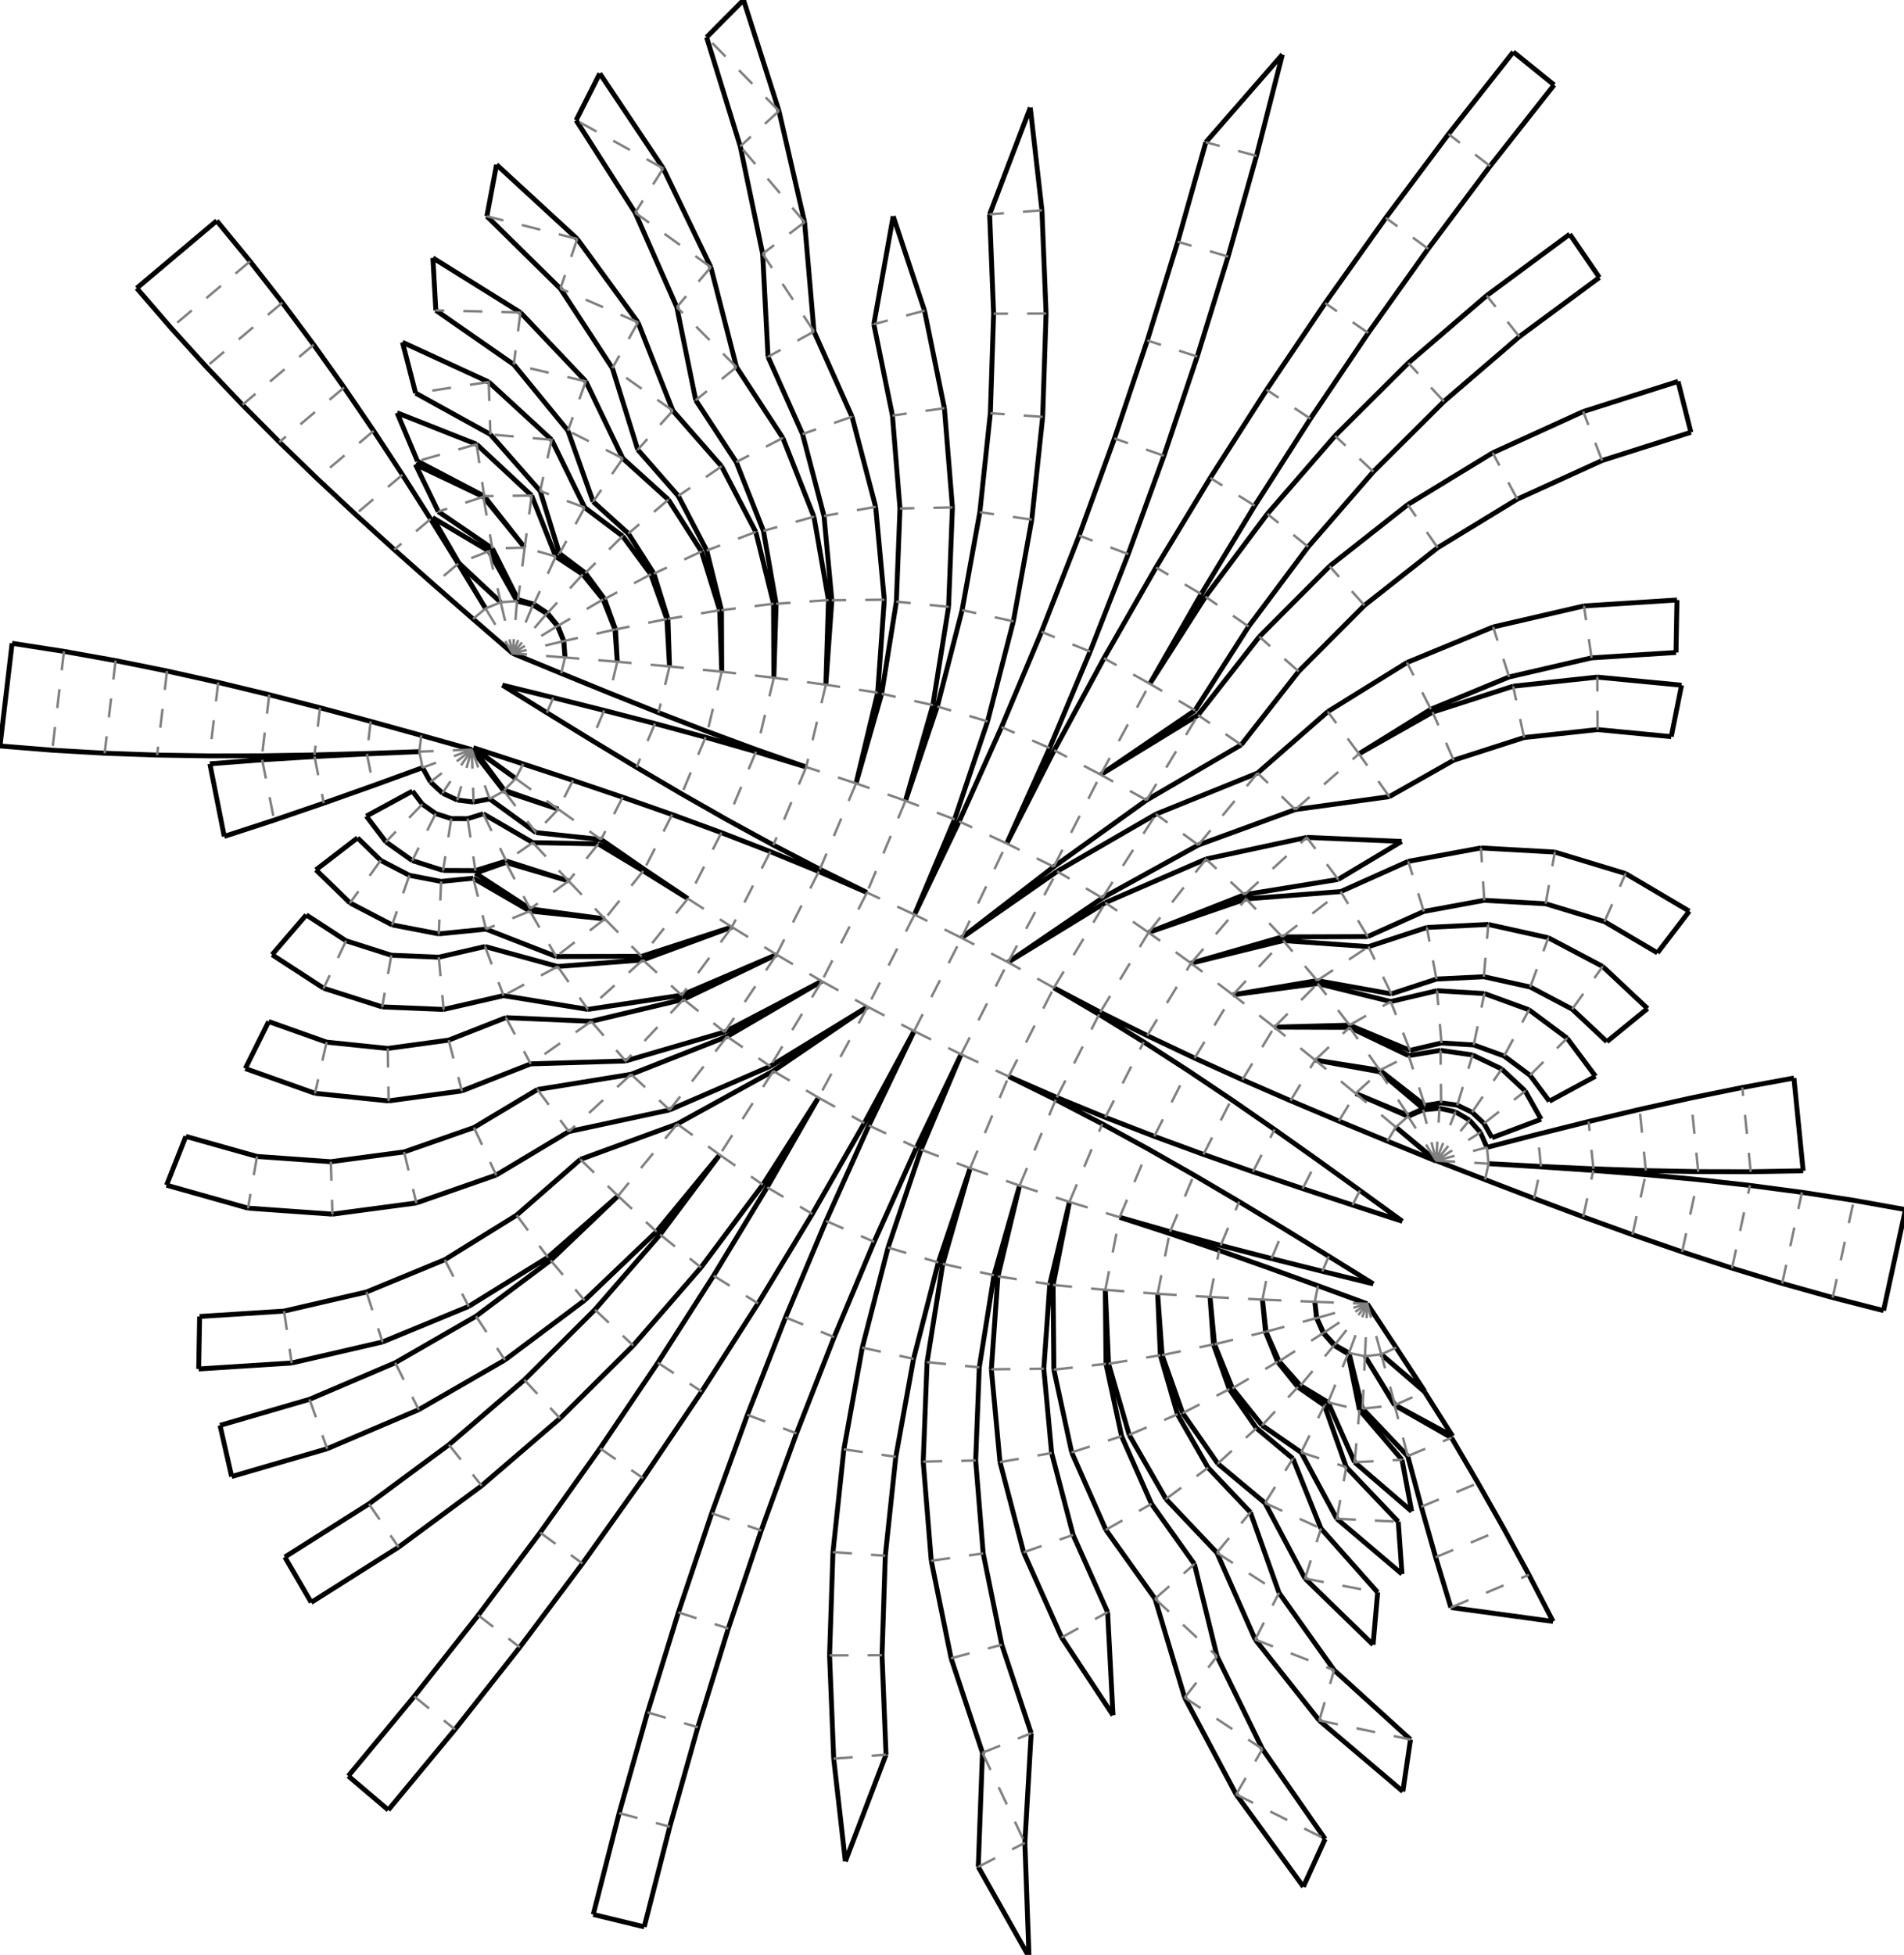 <?xml version="1.0"?>
<svg width="1139" height="1169" version="1.1" xmlns="http://www.w3.org/2000/svg" >
<defs>
<style type="text/css"><![CDATA[
.m {stroke:rgb(255,0,0);stroke-width:1.461;}
.v {stroke:rgb(0,0,255);stroke-width:1.461;}
.b {stroke:rgb(0,0,0);stroke-width:2.922;fill:white}
.n {stroke:rgb(128,128,128);stroke-width:1.461}
.t {stroke:rgb(0,128,0);stroke-width:1.461;}
.c {stroke:rgb(128,128,128);stroke-width:1.461;stroke-dasharray:11.39, 11.39;}
]]></style>
</defs>
<path fill="none" style="stroke:black;stroke-width:2.922;" d=" M 825.42 640.007 L 852.427 661.097 M 842.569 667.063 L 851.463 662.974 M 851.463 662.974 L 825.273 640.876 M 861.748 628.123 L 842.67 631.269 M 852.427 661.097 L 862.086 659.504 M 880.89 630.858 L 861.748 628.123 M 862.086 659.504 L 871.776 660.889 M 898.323 639.223 L 880.89 630.858 M 871.776 660.889 L 880.601 665.124 M 912.435 652.442 L 898.323 639.223 M 880.601 665.124 L 887.745 671.816 M 921.919 669.293 L 912.435 652.442 M 892.546 680.346 L 921.919 669.293 M 887.745 671.816 L 892.546 680.346 M 890.486 695.849 L 921.825 697.514 M 919.903 678.274 L 889.513 686.109 M 888.411 705.415 L 917.713 716.655 M 921.812 697.758 L 890.486 695.849 M 852.211 832.313 L 826.287 809.904 M 826.287 809.904 L 852.385 832.111 M 852.385 832.111 L 835.198 805.852 M 834.321 840.32 L 816.562 811.015 M 816.562 811.015 L 834.548 840.181 M 813.256 843.141 L 806.43 809.561 M 806.967 809.074 L 815.093 842.364 M 777.919 828.571 L 794.466 838.575 M 806.43 809.561 L 798.053 804.497 M 765.146 814.054 L 777.919 828.571 M 798.053 804.497 L 791.587 797.148 M 757.329 796.368 L 765.146 814.054 M 791.587 797.148 L 787.63 788.195 M 755.191 777.15 L 757.329 796.368 M 787.63 788.195 L 786.548 778.466 M 788.441 768.862 L 758.932 758.179 M 794.87 751.217 L 768.129 734.79 M 760.631 752.613 L 791.074 760.24 M 813.53 711.88 L 788.059 693.544 M 779.281 710.773 L 809.086 720.602 M 800.934 670.406 L 829.942 682.384 M 810.947 653.864 L 842.569 667.063 M 842.363 667.547 L 810.947 653.864 M 807.326 613.044 L 843.48 628.114 M 842.67 631.269 L 807.341 614.354 M 859.629 592.429 L 831.972 598.917 M 843.48 628.114 L 862.305 623.699 M 887.987 594.123 L 859.629 592.429 M 862.305 623.699 L 881.607 624.852 M 914.675 603.857 L 887.987 594.123 M 881.607 624.852 L 899.773 631.477 M 937.464 620.818 L 914.675 603.857 M 899.773 631.477 L 915.285 643.022 M 954.45 643.588 L 937.464 620.818 M 926.847 658.521 L 954.45 643.588 M 915.285 643.022 L 926.847 658.521 M 921.825 697.514 L 953.177 698.939 M 950.352 670.672 L 919.903 678.274 M 917.713 716.655 L 947.1 727.67 M 953.121 699.907 L 921.812 697.758 M 868.323 859.764 L 834.321 840.32 M 834.548 840.181 L 868.991 858.834 M 868.991 858.834 L 852.211 832.313 M 838.7 872.921 L 813.256 843.141 M 815.093 842.364 L 842.113 870.721 M 805.372 877.329 L 792.299 840.405 M 794.466 838.575 L 810.33 874.388 M 755 852.364 L 778.363 868.525 M 792.299 840.405 L 776.397 829.405 M 737.235 830.196 L 755 852.364 M 776.397 829.405 L 764.305 814.316 M 726.553 803.873 L 737.235 830.196 M 764.305 814.316 L 757.034 796.399 M 723.846 775.594 L 726.553 803.873 M 757.034 796.399 L 755.191 777.15 M 758.932 758.179 L 729.341 747.722 M 768.129 734.79 L 741.263 718.568 M 730.248 744.753 L 760.631 752.613 M 788.059 693.544 L 762.449 675.405 M 749.552 700.716 L 779.281 710.773 M 772.019 658.206 L 800.934 670.406 M 786.729 633.903 L 825.42 640.007 M 825.273 640.876 L 786.729 633.903 M 787.96 586.375 L 832.305 594.331 M 831.972 598.917 L 788.227 588.14 M 853.583 554.619 L 818.635 566.081 M 832.305 594.331 L 859.299 585.478 M 890.318 552.804 L 853.583 554.619 M 859.299 585.478 L 887.672 584.076 M 926.226 560.766 L 890.318 552.804 M 887.672 584.076 L 915.406 590.225 M 958.751 577.938 L 926.226 560.766 M 915.406 590.225 L 940.528 603.488 M 985.579 603.097 L 958.751 577.938 M 961.249 622.921 L 985.579 603.097 M 940.528 603.488 L 961.249 622.921 M 953.177 698.939 L 984.542 700.012 M 980.884 663.414 L 950.352 670.672 M 947.1 727.67 L 976.61 738.353 M 984.405 702.409 L 953.121 699.907 M 842.113 870.721 L 850.247 901.032 M 884.182 886.847 L 868.323 859.764 M 836.451 909.946 L 805.372 877.329 M 810.33 874.388 L 844.488 903.766 M 844.488 903.766 L 838.7 872.921 M 790.206 914.036 L 773.446 872.216 M 778.363 868.525 L 799.713 908.198 M 728.494 875.224 L 756.738 898.782 M 773.446 872.216 L 751.631 854.02 M 707.483 845.036 L 728.494 875.224 M 751.631 854.02 L 735.403 830.704 M 695.201 810.367 L 707.483 845.036 M 735.403 830.704 L 725.916 803.926 M 692.521 773.685 L 695.201 810.367 M 725.916 803.926 L 723.846 775.594 M 729.341 747.722 L 699.635 737.6 M 741.263 718.568 L 714.216 702.649 M 699.955 736.551 L 730.248 744.753 M 762.449 675.405 L 736.636 657.554 M 719.938 690.325 L 749.552 700.716 M 743.243 645.681 L 772.019 658.206 M 762.288 614.216 L 807.326 613.044 M 807.341 614.354 L 762.288 614.216 M 767.069 560.259 L 818.18 560.072 M 818.635 566.081 L 767.653 562.447 M 842.428 515.08 L 802.042 533.155 M 818.18 560.072 L 851.751 545.047 M 885.941 507.056 L 842.428 515.08 M 851.751 545.047 L 887.921 538.377 M 930.118 509.537 L 885.941 507.056 M 887.921 538.377 L 924.643 540.44 M 972.458 522.384 L 930.118 509.537 M 924.643 540.44 L 959.838 551.119 M 1010.57 544.869 L 972.458 522.384 M 991.515 569.809 L 1010.57 544.869 M 959.838 551.119 L 991.515 569.809 M 984.542 700.012 L 1015.92 700.628 M 1011.52 656.6 L 980.884 663.414 M 976.61 738.353 L 1006.27 748.606 M 1015.65 705.365 L 984.405 702.409 M 850.247 901.032 L 858.821 931.222 M 899.644 914.157 L 884.182 886.847 M 824.137 952.258 L 790.206 914.036 M 799.713 908.198 L 838.7 941.249 M 838.7 941.249 L 836.451 909.946 M 765.141 952.486 L 747.997 904.336 M 756.738 898.782 L 780.68 943.939 M 697.506 896.4 L 727.964 928.495 M 747.997 904.336 L 722.678 877.658 M 675.491 858.02 L 697.506 896.4 M 722.678 877.658 L 704.378 845.754 M 663.165 815.525 L 675.491 858.02 M 704.378 845.754 L 694.133 810.43 M 661.226 771.321 L 663.165 815.525 M 694.133 810.43 L 692.521 773.685 M 699.635 737.6 L 669.785 727.91 M 714.216 702.649 L 686.941 687.125 M 669.785 727.91 L 699.955 736.551 M 736.636 657.554 L 710.567 640.081 M 690.479 679.505 L 719.938 690.325 M 714.652 632.739 L 743.243 645.681 M 737.563 594.887 L 787.96 586.375 M 788.227 588.14 L 737.563 594.887 M 744.488 534.995 L 800.542 525.896 M 802.042 533.155 L 745.424 537.534 M 774.839 484.118 L 831.1 476.397 M 800.542 525.896 L 838.504 503.166 M 838.504 503.166 L 781.768 500.747 M 857.006 425.863 L 812.948 450.795 M 831.1 476.397 L 869.608 454.606 M 905.195 410.352 L 857.006 425.863 M 869.608 454.606 L 911.726 441.049 M 955.524 404.902 L 905.195 410.352 M 911.726 441.049 L 955.715 436.285 M 1005.92 409.738 L 955.524 404.902 M 999.759 440.512 L 1005.92 409.738 M 955.715 436.285 L 999.759 440.512 M 1015.92 700.628 L 1047.3 700.696 M 1042.27 650.323 L 1011.52 656.6 M 1006.27 748.606 L 1036.11 758.339 M 1046.84 708.866 L 1015.65 705.365 M 858.821 931.222 L 867.921 961.257 M 914.628 941.732 L 899.644 914.157 M 798.098 998.732 L 765.141 952.486 M 780.68 943.939 L 821.398 983.522 M 821.398 983.522 L 824.137 952.258 M 728.072 990.46 L 714.521 935.313 M 727.964 928.495 L 750.892 980.448 M 661.559 914.823 L 690.953 956.038 M 714.521 935.313 L 688.829 899.29 M 641.102 868.517 L 661.559 914.823 M 688.829 899.29 L 670.949 858.817 M 630.429 819.032 L 641.102 868.517 M 670.949 858.817 L 661.62 815.565 M 629.978 768.41 L 630.429 819.032 M 661.62 815.565 L 661.226 771.321 M 639.769 718.743 L 629.978 768.41 M 686.941 687.125 L 659.398 672.08 M 710.567 640.081 L 684.196 623.066 M 661.213 668.172 L 690.479 679.505 M 686.291 619.3 L 714.652 632.739 M 712.505 575.992 L 767.069 560.259 M 767.653 562.447 L 712.505 575.992 M 716.888 505.308 L 774.839 484.118 M 781.768 500.747 L 721.438 513.697 M 794.29 425.56 L 752.319 462.26 M 841.68 396.189 L 794.29 425.56 M 812.948 450.795 L 855.977 424.126 M 893.222 374.931 L 841.68 396.189 M 855.977 424.126 L 902.776 404.825 M 947.539 362.355 L 893.222 374.931 M 902.776 404.825 L 952.095 393.406 M 1003.18 358.796 L 947.539 362.355 M 1002.61 390.175 L 1003.18 358.796 M 952.095 393.406 L 1002.61 390.175 M 1078.68 700.137 L 1073.14 644.66 M 1047.3 700.696 L 1078.68 700.137 M 1073.14 644.66 L 1042.27 650.323 M 1036.11 758.339 L 1066.13 767.476 M 1077.95 712.989 L 1046.84 708.866 M 843.769 1040.22 L 798.098 998.732 M 867.921 961.257 L 929.058 969.602 M 929.058 969.602 L 914.628 941.732 M 755.196 1045.88 L 728.072 990.46 M 750.892 980.448 L 789.192 1028.83 M 635.085 979.171 L 665.815 1025.69 M 665.815 1025.69 L 662.598 964.071 M 690.953 956.038 L 708.685 1015.14 M 612.346 928.265 L 635.085 979.171 M 662.598 964.071 L 641.951 917.85 M 598.205 874.334 L 612.346 928.265 M 641.951 917.85 L 629.111 868.882 M 593.039 818.82 L 598.205 874.334 M 629.111 868.882 L 624.421 818.477 M 596.987 763.207 L 593.039 818.82 M 624.421 818.477 L 628.005 767.98 M 609.943 708.979 L 596.987 763.207 M 628.005 767.98 L 639.769 718.743 M 659.398 672.08 L 631.562 657.588 M 684.196 623.066 L 657.491 606.58 M 632.179 656.257 L 661.213 668.172 M 658.204 605.298 L 686.291 619.3 M 687.074 557.601 L 744.488 534.995 M 745.424 537.534 L 687.074 557.601 M 685.87 478.496 L 742.513 445.414 M 752.319 462.26 L 691.506 486.851 M 753.365 380.721 L 716.686 427.585 M 742.513 445.414 L 776.877 401.509 M 795.383 338.577 L 753.365 380.721 M 776.877 401.509 L 816.242 362.026 M 842.136 301.757 L 795.383 338.577 M 816.242 362.026 L 860.043 327.531 M 892.955 270.788 L 842.136 301.757 M 860.043 327.531 L 907.653 298.517 M 947.11 246.115 L 892.955 270.788 M 907.653 298.517 L 958.389 275.402 M 1003.83 228.091 L 947.11 246.115 M 1011.52 258.516 L 1003.83 228.091 M 958.389 275.402 L 1011.52 258.516 M 1066.13 767.476 L 1096.35 775.952 M 1108.96 717.793 L 1077.95 712.989 M 792.7 1099.7 L 755.196 1045.88 M 789.192 1028.83 L 839.204 1071.27 M 839.204 1071.27 L 843.769 1040.22 M 613.091 1101.96 L 616.86 1036.47 M 708.685 1015.14 L 739.488 1073.05 M 568.966 991.646 L 587.721 1048.12 M 616.86 1036.47 L 599.289 983.556 M 557.095 933.331 L 568.966 991.646 M 599.289 983.556 L 588.167 928.923 M 552.279 874.015 L 557.095 933.331 M 588.167 928.923 L 583.655 873.352 M 554.586 814.549 L 552.279 874.015 M 583.655 873.352 L 585.817 817.641 M 563.984 755.784 L 554.586 814.549 M 585.817 817.641 L 594.622 762.587 M 580.338 698.564 L 563.984 755.784 M 594.622 762.587 L 609.943 708.979 M 631.562 657.588 L 603.414 643.709 M 657.491 606.58 L 630.431 590.684 M 603.414 643.709 L 632.179 656.257 M 630.431 590.684 L 658.204 605.298 M 659.45 536.99 L 716.888 505.308 M 721.438 513.697 L 661.247 539.772 M 658.446 463.236 L 714.889 424.803 M 716.686 427.585 L 658.446 463.236 M 721.138 356.804 L 687.847 408.874 M 714.889 424.803 L 746.945 374.663 M 758.141 307.301 L 721.138 356.804 M 746.945 374.663 L 782.575 326.997 M 798.658 260.632 L 758.141 307.301 M 782.575 326.997 L 821.59 282.058 M 842.474 217.044 L 798.658 260.632 M 821.59 282.058 L 863.78 240.087 M 889.354 176.771 L 842.474 217.044 M 863.78 240.087 L 908.921 201.308 M 939.048 140.027 L 889.354 176.771 M 956.773 165.927 L 939.048 140.027 M 908.921 201.308 L 956.773 165.927 M 1126.76 783.719 L 1139.86 723.32 M 1096.35 775.952 L 1126.76 783.719 M 1139.86 723.32 L 1108.96 717.793 M 585.21 1116.36 L 615.568 1170.2 M 615.568 1170.2 L 613.091 1101.96 M 739.488 1073.05 L 779.682 1128.26 M 779.682 1128.26 L 792.7 1099.7 M 498.731 1051.67 L 505.712 1113.08 M 505.712 1113.08 L 530.023 1049.27 M 587.721 1048.12 L 585.21 1116.36 M 496.251 989.918 L 498.731 1051.67 M 530.023 1049.27 L 527.635 989.804 M 498.285 928.148 L 496.251 989.918 M 527.635 989.804 L 529.593 930.325 M 504.822 866.691 L 498.285 928.148 M 529.593 930.325 L 535.888 871.148 M 515.828 805.875 L 504.822 866.691 M 535.888 871.148 L 546.485 812.588 M 531.243 746.025 L 515.828 805.875 M 546.485 812.588 L 561.328 754.957 M 550.985 687.46 L 531.243 746.025 M 561.328 754.957 L 580.338 698.564 M 574.949 630.491 L 550.985 687.46 M 603.007 575.424 L 659.45 536.99 M 661.247 539.772 L 603.007 575.424 M 630.388 518.304 L 685.87 478.496 M 691.506 486.851 L 632.408 521.062 M 660.428 393.607 L 630.66 448.646 M 691.538 339.315 L 660.428 393.607 M 687.847 408.874 L 718.574 355.251 M 723.971 285.802 L 691.538 339.315 M 718.574 355.251 L 750.608 302.397 M 757.708 233.102 L 723.971 285.802 M 750.608 302.397 L 783.93 250.346 M 792.728 181.246 L 757.708 233.102 M 783.93 250.346 L 818.519 199.128 M 829.01 130.265 L 792.728 181.246 M 818.519 199.128 L 854.354 148.774 M 866.533 80.19 L 829.01 130.265 M 854.354 148.774 L 891.415 99.316 M 905.274 31.051 L 866.533 80.19 M 929.679 50.782 L 905.274 31.051 M 891.415 99.316 L 929.679 50.782 M 370.383 1084.21 L 354.883 1144.83 M 385.382 1152.23 L 400.691 1092.36 M 354.883 1144.83 L 385.382 1152.23 M 387.366 1023.99 L 370.383 1084.21 M 400.691 1092.36 L 417.465 1032.87 M 405.823 964.196 L 387.366 1023.99 M 417.465 1032.87 L 435.694 973.82 M 425.741 904.877 L 405.823 964.196 M 435.694 973.82 L 455.368 915.231 M 447.11 846.065 L 425.741 904.877 M 455.368 915.231 L 476.473 857.143 M 469.915 787.795 L 447.11 846.065 M 476.473 857.143 L 498.998 799.591 M 494.144 730.102 L 469.915 787.795 M 498.998 799.591 L 522.928 742.608 M 519.782 673.022 L 494.144 730.102 M 522.928 742.608 L 548.251 686.231 M 546.813 616.588 L 519.782 673.022 M 548.251 686.231 L 574.949 630.491 M 575.221 560.834 L 630.388 518.304 M 632.408 521.062 L 575.221 560.834 M 630.66 448.646 L 602.252 504.4 M 627.89 447.319 L 652.118 389.627 M 623.036 377.831 L 599.105 434.813 M 652.118 389.627 L 674.924 331.357 M 645.56 320.278 L 623.036 377.831 M 674.924 331.357 L 696.292 272.544 M 666.666 262.19 L 645.56 320.278 M 696.292 272.544 L 716.21 213.225 M 686.339 203.601 L 666.666 262.19 M 716.21 213.225 L 734.667 153.435 M 704.568 144.547 L 686.339 203.601 M 734.667 153.435 L 751.65 93.21 M 721.342 85.064 L 704.568 144.547 M 751.65 93.21 L 767.15 32.587 M 767.15 32.587 L 721.342 85.064 M 465.998 66.353 L 444.796 0 M 444.796 0 L 422.682 22.269 M 129.654 132.015 L 81.801 172.333 M 149.579 156.263 L 129.654 132.015 M 81.801 172.333 L 102.315 196.084 M 232.265 1082.36 L 272.2 1034.18 M 208.351 1062.03 L 232.265 1082.36 M 247.794 1014.45 L 208.351 1062.03 M 272.2 1034.18 L 310.94 985.045 M 286.058 965.918 L 247.794 1014.45 M 310.94 985.045 L 348.463 934.969 M 323.119 916.46 L 286.058 965.918 M 348.463 934.969 L 384.745 883.988 M 358.955 866.106 L 323.119 916.46 M 384.745 883.988 L 419.766 832.132 M 393.544 814.889 L 358.955 866.106 M 419.766 832.132 L 453.502 779.432 M 426.865 762.837 L 393.544 814.889 M 453.502 779.432 L 485.935 725.92 M 458.899 709.984 L 426.865 762.837 M 485.935 725.92 L 517.045 671.627 M 489.626 656.36 L 458.899 709.984 M 517.045 671.627 L 546.813 616.588 M 573.783 491.191 L 547.085 546.93 M 602.252 504.4 L 627.89 447.319 M 599.105 434.813 L 573.783 491.191 M 590.792 431.397 L 606.207 371.547 M 575.549 364.834 L 560.706 422.464 M 606.207 371.547 L 617.212 310.731 M 586.147 306.274 L 575.549 364.834 M 617.212 310.731 L 623.749 249.274 M 592.441 247.097 L 586.147 306.274 M 623.749 249.274 L 625.783 187.504 M 594.4 187.618 L 592.441 247.097 M 625.783 187.504 L 623.304 125.751 M 592.012 128.154 L 594.4 187.618 M 623.304 125.751 L 616.323 64.343 M 616.323 64.343 L 592.012 128.154 M 481.324 132.896 L 465.998 66.353 M 422.682 22.269 L 442.824 87.516 M 396.754 100.674 L 358.794 43.912 M 358.794 43.912 L 344.647 71.926 M 168.911 180.986 L 149.579 156.263 M 102.315 196.084 L 123.399 219.33 M 7.239 384.692 L 0 446.07 M 38.252 389.504 L 7.239 384.692 M 0 446.07 L 31.281 448.606 M 186.182 958.227 L 238.426 925.207 M 170.395 931.103 L 186.182 958.227 M 220.701 899.308 L 170.395 931.103 M 238.426 925.207 L 288.12 888.463 M 268.552 863.927 L 220.701 899.308 M 288.12 888.463 L 335 848.19 M 313.694 825.147 L 268.552 863.927 M 335 848.19 L 378.815 804.602 M 355.884 783.176 L 313.694 825.147 M 378.815 804.602 L 419.332 757.933 M 394.898 738.238 L 355.884 783.176 M 419.332 757.933 L 456.335 708.431 M 430.528 690.571 L 394.898 738.238 M 456.335 708.431 L 489.626 656.36 M 519.027 601.998 L 462.584 640.432 M 460.787 637.649 L 519.027 601.998 M 547.085 546.93 L 571.049 489.962 M 571.049 489.962 L 590.792 431.397 M 560.706 422.464 L 541.696 478.858 M 558.05 421.638 L 567.448 362.873 M 536.217 359.781 L 527.412 414.835 M 567.448 362.873 L 569.756 303.407 M 538.379 304.069 L 536.217 359.781 M 569.756 303.407 L 564.94 244.091 M 533.867 248.499 L 538.379 304.069 M 564.94 244.091 L 553.069 185.775 M 522.746 193.865 L 533.867 248.499 M 553.069 185.775 L 534.314 129.297 M 534.314 129.297 L 522.746 193.865 M 486.949 198.251 L 481.324 132.896 M 442.824 87.516 L 456.22 151.731 M 425.224 159.77 L 396.754 100.674 M 344.647 71.926 L 379.976 127.196 M 345.326 142.884 L 297.047 98.476 M 297.047 98.476 L 291.247 129.32 M 187.659 206.154 L 168.911 180.986 M 123.399 219.33 L 145.021 242.078 M 69.144 395.04 L 38.252 389.504 M 31.281 448.606 L 62.613 450.41 M 138.577 882.956 L 195.719 866.33 M 131.629 852.351 L 138.577 882.956 M 185.163 836.775 L 131.629 852.351 M 195.719 866.33 L 250.464 842.994 M 236.451 814.912 L 185.163 836.775 M 250.464 842.994 L 302.027 813.282 M 284.759 787.076 L 236.451 814.912 M 302.027 813.282 L 349.67 777.62 M 329.393 753.666 L 284.759 787.076 M 349.67 777.62 L 392.709 736.52 M 369.715 715.161 L 329.393 753.666 M 392.709 736.52 L 430.528 690.571 M 462.584 640.432 L 405.146 672.114 M 400.596 663.725 L 460.787 637.649 M 491.603 586.738 L 434.96 619.82 M 433.476 617.137 L 491.603 586.738 M 518.621 533.713 L 489.855 521.165 M 490.473 519.834 L 518.621 533.713 M 541.696 478.858 L 558.05 421.638 M 527.412 414.835 L 512.091 468.442 M 525.047 414.215 L 528.995 358.601 M 497.614 358.945 L 494.029 409.441 M 528.995 358.601 L 523.83 303.088 M 492.923 308.54 L 497.614 358.945 M 523.83 303.088 L 509.688 249.157 M 480.083 259.572 L 492.923 308.54 M 509.688 249.157 L 486.949 198.251 M 459.437 213.35 L 480.083 259.572 M 456.22 151.731 L 459.437 213.35 M 440.584 219.532 L 425.224 159.77 M 379.976 127.196 L 404.867 183.656 M 381.667 192.751 L 345.326 142.884 M 291.247 129.32 L 335.228 172.599 M 311.339 186.867 L 258.965 154.243 M 258.965 154.243 L 260.732 185.576 M 205.85 231.727 L 187.659 206.154 M 145.021 242.078 L 167.136 264.345 M 99.906 401.251 L 69.144 395.04 M 62.613 450.41 L 93.977 451.526 M 118.855 818.625 L 174.495 815.067 M 119.419 787.247 L 118.855 818.625 M 169.939 784.016 L 119.419 787.247 M 174.495 815.067 L 228.812 802.491 M 219.258 772.597 L 169.939 784.016 M 228.812 802.491 L 280.354 781.233 M 266.057 753.295 L 219.258 772.597 M 280.354 781.233 L 327.744 751.861 M 309.086 726.627 L 266.057 753.295 M 327.744 751.861 L 369.715 715.161 M 347.195 693.304 L 309.086 726.627 M 405.146 672.114 L 347.195 693.304 M 340.266 676.675 L 400.596 663.725 M 434.96 619.82 L 377.546 642.427 M 374.252 634.456 L 433.476 617.137 M 464.543 570.842 L 408.933 597.578 M 407.814 595.114 L 464.543 570.842 M 489.855 521.165 L 460.821 509.25 M 462.636 505.342 L 490.473 519.834 M 512.091 468.442 L 525.047 414.215 M 494.029 409.441 L 495.597 358.842 M 464.292 361.062 L 462.921 405.287 M 495.597 358.842 L 486.905 308.971 M 456.695 317.473 L 464.292 361.062 M 486.905 308.971 L 468.312 261.886 M 440.444 276.319 L 456.695 317.473 M 468.312 261.886 L 440.584 219.532 M 416.209 239.3 L 440.444 276.319 M 404.867 183.656 L 416.209 239.3 M 402.505 245.577 L 381.667 192.751 M 335.228 172.599 L 366.313 220.122 M 350.446 228.043 L 311.339 186.867 M 260.732 185.576 L 307.355 217.997 M 292.366 228.417 L 240.773 204.69 M 240.773 204.69 L 248.623 235.076 M 223.529 257.658 L 205.85 231.727 M 167.136 264.345 L 189.691 286.167 M 130.539 408.075 L 99.906 401.251 M 93.977 451.526 L 125.357 452.017 M 99.639 708.725 L 148.365 722.456 M 111.176 679.539 L 99.639 708.725 M 153.764 691.54 L 111.176 679.539 M 148.365 722.456 L 198.86 726.053 M 197.899 694.685 L 153.764 691.54 M 198.86 726.053 L 249.04 719.37 M 241.758 688.843 L 197.899 694.685 M 249.04 719.37 L 296.833 702.68 M 283.53 674.256 L 241.758 688.843 M 296.833 702.68 L 340.266 676.675 M 321.492 651.526 L 283.53 674.256 M 377.546 642.427 L 321.492 651.526 M 317.491 636.185 L 374.252 634.456 M 408.933 597.578 L 353.692 610.745 M 351.666 603.614 L 407.814 595.114 M 437.838 554.356 L 384.568 574.03 M 383.825 571.89 L 437.838 554.356 M 460.821 509.25 L 431.555 497.917 M 435.093 490.297 L 462.636 505.342 M 482.265 458.679 L 452.25 449.512 M 452.639 448.322 L 482.265 458.679 M 462.921 405.287 L 462.747 361.041 M 431.601 364.897 L 431.746 401.677 M 462.747 361.041 L 452.126 318.088 M 422.772 329.193 L 431.601 364.897 M 452.126 318.088 L 431.659 278.86 M 405.759 296.584 L 422.772 329.193 M 431.659 278.86 L 402.505 245.577 M 381.524 268.917 L 405.759 296.584 M 366.313 220.122 L 381.524 268.917 M 372.568 274.118 L 350.446 228.043 M 307.355 217.997 L 339.735 257.543 M 330.003 262.996 L 292.366 228.417 M 248.623 235.076 L 293.364 259.785 M 285.087 265.639 L 237.553 246.858 M 237.553 246.858 L 249.733 275.781 M 240.751 283.894 L 223.529 257.658 M 189.691 286.167 L 212.624 307.592 M 161.048 415.432 L 130.539 408.075 M 125.357 452.017 L 156.74 451.959 M 125.542 456.758 L 134.15 500.159 M 156.834 454.358 L 125.542 456.758 M 134.15 500.159 L 163.989 490.436 M 146.758 638.981 L 188.452 653.792 M 160.707 610.867 L 146.758 638.981 M 195.365 623.179 L 160.707 610.867 M 188.452 653.792 L 232.464 658.335 M 231.95 626.956 L 195.365 623.179 M 232.464 658.335 L 276.305 652.353 M 268.393 621.983 L 231.95 626.956 M 276.305 652.353 L 317.491 636.185 M 302.629 608.543 L 268.393 621.983 M 353.692 610.745 L 302.629 608.543 M 301.222 595.382 L 351.666 603.614 M 384.568 574.03 L 333.607 577.947 M 332.715 571.987 L 383.825 571.89 M 411.467 537.341 L 384.803 520.789 M 385.398 519.868 L 411.467 537.341 M 431.555 497.917 L 402.096 487.097 M 407.818 474.773 L 435.093 490.297 M 452.25 449.512 L 422.079 440.87 M 423.199 437.45 L 452.639 448.322 M 431.746 401.677 L 430.531 364.917 M 399.583 370.128 L 400.522 398.52 M 430.531 364.917 L 419.641 329.786 M 391.172 342.994 L 399.583 370.128 M 419.641 329.786 L 399.851 298.785 M 375.887 319.049 L 391.172 342.994 M 399.851 298.785 L 372.568 274.118 M 354.814 299.997 L 375.887 319.049 M 339.735 257.543 L 354.814 299.997 M 349.755 303.489 L 330.003 262.996 M 293.364 259.785 L 323.118 293.615 M 318.046 296.356 L 285.087 265.639 M 249.733 275.781 L 289.64 296.691 M 289.171 297.067 L 248.502 277.681 M 248.502 277.681 L 262.18 305.927 M 257.591 310.378 L 240.751 283.894 M 212.624 307.592 L 235.865 328.681 M 191.447 423.233 L 161.048 415.432 M 156.74 451.959 L 188.12 451.445 M 188.158 452.414 L 156.834 454.358 M 163.989 490.436 L 193.684 480.279 M 162.753 570.897 L 193.592 590.941 M 183.214 547.099 L 162.753 570.897 M 207.032 562.581 L 183.214 547.099 M 193.592 590.941 L 228.632 602.119 M 234.097 571.215 L 207.032 562.581 M 228.632 602.119 L 265.38 603.635 M 262.48 572.386 L 234.097 571.215 M 265.38 603.635 L 301.222 595.382 M 290.164 566.011 L 262.48 572.386 M 333.607 577.947 L 290.164 566.011 M 290.744 555.61 L 332.715 571.987 M 361.826 549.508 L 317.019 544.81 M 317.174 543.509 L 361.826 549.508 M 384.803 520.789 L 357.902 504.626 M 359.585 502.017 L 385.398 519.868 M 402.096 487.097 L 372.482 476.706 M 380.771 458.854 L 407.818 474.773 M 422.079 440.87 L 391.786 432.669 M 393.92 426.151 L 423.199 437.45 M 400.522 398.52 L 398.945 370.156 M 368.19 376.409 L 369.264 395.715 M 398.945 370.156 L 389.321 343.428 M 361.64 358.216 L 368.19 376.409 M 389.321 343.428 L 372.455 320.569 M 350.159 342.657 L 361.64 358.216 M 372.455 320.569 L 349.755 303.489 M 334.708 331.031 L 350.159 342.657 M 323.118 293.615 L 334.708 331.031 M 332.469 332.773 L 318.046 296.356 M 289.64 296.691 L 313.877 327.461 M 313.877 327.461 L 289.171 297.067 M 262.18 305.927 L 294.547 327.986 M 292.484 329.57 L 258.812 309.558 M 258.812 309.558 L 274.521 336.728 M 274.131 337.049 L 257.591 310.378 M 235.865 328.681 L 259.343 349.508 M 221.756 431.375 L 191.447 423.233 M 188.12 451.445 L 219.491 450.578 M 219.501 450.822 L 188.158 452.414 M 193.684 480.279 L 223.262 469.789 M 188.998 520.168 L 209.387 539.95 M 213.878 501.039 L 188.998 520.168 M 227.756 514.504 L 213.878 501.039 M 209.387 539.95 L 234.582 553.074 M 244.905 523.437 L 227.756 514.504 M 234.582 553.074 L 262.477 558.444 M 263.893 527.092 L 244.905 523.437 M 262.477 558.444 L 290.744 555.61 M 283.133 525.163 L 263.893 527.092 M 317.019 544.81 L 283.133 525.163 M 302.587 515.722 L 284.347 522.141 M 284.347 522.141 L 317.174 543.509 M 340.154 526.808 L 302.587 515.722 M 302.846 514.879 L 340.154 526.808 M 357.902 504.626 L 318.74 503.866 M 320.635 497.876 L 359.585 502.017 M 372.482 476.706 L 342.753 466.649 M 353.905 442.632 L 380.771 458.854 M 391.786 432.669 L 361.403 424.808 M 364.77 414.522 L 393.92 426.151 M 369.264 395.715 L 367.894 376.428 M 337.292 383.386 L 337.985 393.15 M 367.894 376.428 L 360.789 358.444 M 333.695 374.282 L 337.292 383.386 M 360.789 358.444 L 348.604 343.429 M 327.527 366.682 L 333.695 374.282 M 348.604 343.429 L 332.469 332.773 M 319.359 361.287 L 327.527 366.682 M 309.946 358.598 L 319.359 361.287 M 294.547 327.986 L 309.946 358.598 M 309.293 359.431 L 292.484 329.57 M 274.521 336.728 L 299.531 360.152 M 299.531 360.152 L 274.339 336.923 M 274.339 336.923 L 290.466 363.846 M 290.466 363.846 L 274.131 337.049 M 259.343 349.508 L 282.98 370.153 M 252.002 439.749 L 221.756 431.375 M 219.491 450.578 L 250.855 449.471 M 250.855 449.471 L 219.501 450.822 M 223.262 469.789 L 252.76 459.072 M 219.144 488.041 L 230.841 503.437 M 246.731 473.077 L 219.144 488.041 M 252.653 480.872 L 246.731 473.077 M 230.841 503.437 L 246.627 514.605 M 260.644 486.525 L 252.653 480.872 M 246.627 514.605 L 265.04 520.509 M 269.965 489.514 L 260.644 486.525 M 265.04 520.509 L 284.376 520.603 M 279.754 489.562 L 269.965 489.514 M 284.376 520.603 L 302.846 514.879 M 289.104 486.664 L 279.754 489.562 M 318.74 503.866 L 289.104 486.664 M 292.902 477.749 L 320.635 497.876 M 333.975 483.878 L 301.473 473.021 M 301.644 472.524 L 333.975 483.878 M 342.753 466.649 L 312.948 456.82 M 327.165 426.204 L 353.905 442.632 M 361.403 424.808 L 330.96 417.181 M 335.71 402.671 L 364.77 414.522 M 851.349 663.664 L 842.363 667.547 M 861.094 662.738 L 851.349 663.664 M 870.65 664.859 L 861.094 662.738 M 879.087 669.822 L 870.65 664.859 M 885.586 677.142 L 879.087 669.822 M 889.513 686.109 L 885.586 677.142 M 859.153 694.061 L 888.411 705.415 M 835.198 805.852 L 817.909 779.66 M 798.437 804.273 L 806.967 809.074 M 791.801 797.076 L 798.437 804.273 M 787.705 788.186 L 791.801 797.076 M 786.548 778.466 L 787.705 788.186 M 817.909 779.66 L 788.441 768.862 M 821.546 767.749 L 794.87 751.217 M 791.074 760.24 L 821.546 767.749 M 838.928 730.315 L 813.53 711.88 M 809.086 720.602 L 838.928 730.315 M 858.997 694.248 L 835.011 674.009 M 829.942 682.384 L 858.997 694.248 M 835.011 674.009 L 859.153 694.061 M 337.985 393.15 L 337.216 383.392 M 337.216 383.392 L 333.478 374.345 M 333.478 374.345 L 327.134 366.89 M 327.134 366.89 L 318.802 361.752 M 318.802 361.752 L 309.293 359.431 M 282.98 370.153 L 306.697 390.707 M 282.215 448.241 L 252.002 439.749 M 252.76 459.072 L 257.529 467.62 M 257.529 467.62 L 264.7 474.283 M 264.7 474.283 L 273.576 478.412 M 273.576 478.412 L 283.291 479.606 M 283.291 479.606 L 292.902 477.749 M 301.473 473.021 L 282.215 448.241 M 308.504 465.542 L 282.963 447.305 M 282.963 447.305 L 301.644 472.524 M 312.948 456.82 L 283.106 447.108 M 283.106 447.108 L 308.504 465.542 M 330.96 417.181 L 300.488 409.673 M 300.488 409.673 L 327.165 426.204 M 306.697 390.707 L 335.71 402.671" />
<path fill="none" class="c" d=" M 546.813 616.588 L 575.221 560.834 M 519.027 601.998 L 546.813 616.588 M 575.221 560.834 L 547.085 546.93 M 547.085 546.93 L 519.027 601.998 M 575.221 560.834 L 602.252 504.4 M 602.252 504.4 L 573.783 491.191 M 627.89 447.319 L 599.105 434.813 M 491.603 586.738 L 519.027 601.998 M 547.085 546.93 L 518.621 533.713 M 518.621 533.713 L 491.603 586.738 M 571.049 489.962 L 541.696 478.858 M 541.696 478.858 L 518.621 533.713 M 590.792 431.397 L 560.706 422.464 M 464.543 570.842 L 491.603 586.738 M 489.855 521.165 L 464.543 570.842 M 541.696 478.858 L 512.091 468.442 M 512.091 468.442 L 490.473 519.834 M 558.05 421.638 L 527.412 414.835 M 437.838 554.356 L 464.543 570.842 M 460.821 509.25 L 437.838 554.356 M 512.091 468.442 L 482.265 458.679 M 482.265 458.679 L 462.636 505.342 M 525.047 414.215 L 494.029 409.441 M 494.029 409.441 L 482.265 458.679 M 411.467 537.341 L 437.838 554.356 M 431.555 497.917 L 411.467 537.341 M 452.25 449.512 L 435.093 490.297 M 494.029 409.441 L 462.921 405.287 M 462.921 405.287 L 452.639 448.322 M 402.096 487.097 L 385.398 519.868 M 422.079 440.87 L 407.818 474.773 M 462.921 405.287 L 431.746 401.677 M 431.746 401.677 L 423.199 437.45 M 372.482 476.706 L 359.585 502.017 M 391.786 432.669 L 380.771 458.854 M 431.746 401.677 L 400.522 398.52 M 400.522 398.52 L 393.92 426.151 M 333.975 483.878 L 359.585 502.017 M 342.753 466.649 L 333.975 483.878 M 361.403 424.808 L 353.905 442.632 M 400.522 398.52 L 369.264 395.715 M 369.264 395.715 L 364.77 414.522 M 308.504 465.542 L 333.975 483.878 M 312.948 456.82 L 308.504 465.542 M 330.96 417.181 L 327.165 426.204 M 369.264 395.715 L 337.985 393.15 M 337.985 393.15 L 335.71 402.671 M 337.985 393.15 L 306.697 390.707 M 574.949 630.491 L 603.007 575.424 M 630.431 590.684 L 603.007 575.424 M 603.007 575.424 L 575.221 560.834 M 546.813 616.588 L 574.949 630.491 M 630.388 518.304 L 602.252 504.4 M 603.007 575.424 L 632.408 521.062 M 630.388 518.304 L 658.446 463.236 M 652.118 389.627 L 623.036 377.831 M 674.924 331.357 L 645.56 320.278 M 696.292 272.544 L 666.666 262.19 M 716.21 213.225 L 686.339 203.601 M 734.667 153.435 L 704.568 144.547 M 751.65 93.21 L 721.342 85.064 M 519.027 601.998 L 489.626 656.36 M 606.207 371.547 L 575.549 364.834 M 617.212 310.731 L 586.147 306.274 M 623.749 249.274 L 592.441 247.097 M 625.783 187.504 L 594.4 187.618 M 623.304 125.751 L 592.012 128.154 M 462.584 640.432 L 489.626 656.36 M 491.603 586.738 L 460.787 637.649 M 567.448 362.873 L 536.217 359.781 M 569.756 303.407 L 538.379 304.069 M 564.94 244.091 L 533.867 248.499 M 553.069 185.775 L 522.746 193.865 M 434.96 619.82 L 460.787 637.649 M 464.543 570.842 L 433.476 617.137 M 528.995 358.601 L 497.614 358.945 M 523.83 303.088 L 492.923 308.54 M 509.688 249.157 L 480.083 259.572 M 486.949 198.251 L 459.437 213.35 M 486.949 198.251 L 456.22 151.731 M 408.933 597.578 L 433.476 617.137 M 437.838 554.356 L 407.814 595.114 M 495.597 358.842 L 464.292 361.062 M 486.905 308.971 L 456.695 317.473 M 468.312 261.886 L 440.444 276.319 M 440.584 219.532 L 416.209 239.3 M 440.584 219.532 L 404.867 183.656 M 384.568 574.03 L 407.814 595.114 M 411.467 537.341 L 383.825 571.89 M 462.747 361.041 L 431.601 364.897 M 452.126 318.088 L 422.772 329.193 M 431.659 278.86 L 405.759 296.584 M 402.505 245.577 L 381.524 268.917 M 402.505 245.577 L 366.313 220.122 M 361.826 549.508 L 383.825 571.89 M 384.803 520.789 L 361.826 549.508 M 430.531 364.917 L 399.583 370.128 M 419.641 329.786 L 391.172 342.994 M 399.851 298.785 L 375.887 319.049 M 372.568 274.118 L 354.814 299.997 M 372.568 274.118 L 339.735 257.543 M 340.154 526.808 L 361.826 549.508 M 357.902 504.626 L 340.154 526.808 M 398.945 370.156 L 368.19 376.409 M 389.321 343.428 L 361.64 358.216 M 372.455 320.569 L 350.159 342.657 M 349.755 303.489 L 334.708 331.031 M 349.755 303.489 L 323.118 293.615 M 318.74 503.866 L 340.154 526.808 M 333.975 483.878 L 320.635 497.876 M 367.894 376.428 L 337.292 383.386 M 360.789 358.444 L 333.695 374.282 M 348.604 343.429 L 327.527 366.682 M 332.469 332.773 L 319.359 361.287 M 332.469 332.773 L 313.877 327.461 M 313.877 327.461 L 309.946 358.598 M 313.877 327.461 L 294.547 327.986 M 301.473 473.021 L 320.635 497.876 M 308.504 465.542 L 301.644 472.524 M 337.216 383.392 L 306.697 390.707 M 333.478 374.345 L 306.697 390.707 M 327.134 366.89 L 306.697 390.707 M 318.802 361.752 L 306.697 390.707 M 309.293 359.431 L 306.697 390.707 M 309.293 359.431 L 299.531 360.152 M 299.531 360.152 L 306.697 390.707 M 299.531 360.152 L 290.466 363.846 M 290.466 363.846 L 306.697 390.707 M 290.466 363.846 L 282.98 370.153 M 630.431 590.684 L 661.247 539.772 M 603.414 643.709 L 630.431 590.684 M 574.949 630.491 L 603.414 643.709 M 659.45 536.99 L 632.408 521.062 M 685.87 478.496 L 658.446 463.236 M 659.45 536.99 L 691.506 486.851 M 519.782 673.022 L 548.251 686.231 M 658.446 463.236 L 630.66 448.646 M 489.626 656.36 L 517.045 671.627 M 462.584 640.432 L 430.528 690.571 M 481.324 132.896 L 456.22 151.731 M 481.324 132.896 L 442.824 87.516 M 405.146 672.114 L 430.528 690.571 M 434.96 619.82 L 400.596 663.725 M 425.224 159.77 L 404.867 183.656 M 425.224 159.77 L 379.976 127.196 M 377.546 642.427 L 400.596 663.725 M 408.933 597.578 L 374.252 634.456 M 381.667 192.751 L 366.313 220.122 M 381.667 192.751 L 335.228 172.599 M 353.692 610.745 L 374.252 634.456 M 384.568 574.03 L 351.666 603.614 M 350.446 228.043 L 339.735 257.543 M 350.446 228.043 L 307.355 217.997 M 333.607 577.947 L 351.666 603.614 M 361.826 549.508 L 332.715 571.987 M 330.003 262.996 L 323.118 293.615 M 330.003 262.996 L 293.364 259.785 M 317.019 544.81 L 332.715 571.987 M 340.154 526.808 L 317.174 543.509 M 318.046 296.356 L 313.877 327.461 M 318.046 296.356 L 289.64 296.691 M 289.171 297.067 L 294.547 327.986 M 289.171 297.067 L 262.18 305.927 M 302.587 515.722 L 317.174 543.509 M 318.74 503.866 L 302.846 514.879 M 292.484 329.57 L 299.531 360.152 M 292.484 329.57 L 274.521 336.728 M 289.104 486.664 L 302.846 514.879 M 301.473 473.021 L 292.902 477.749 M 282.215 448.241 L 292.902 477.749 M 658.204 605.298 L 687.074 557.601 M 632.179 656.257 L 657.491 606.58 M 687.074 557.601 L 661.247 539.772 M 716.888 505.308 L 691.506 486.851 M 687.074 557.601 L 721.438 513.697 M 685.87 478.496 L 716.686 427.585 M 580.338 698.564 L 603.414 643.709 M 550.985 687.46 L 580.338 698.564 M 658.446 463.236 L 687.847 408.874 M 494.144 730.102 L 522.928 742.608 M 465.998 66.353 L 442.824 87.516 M 465.998 66.353 L 422.682 22.269 M 430.528 690.571 L 456.335 708.431 M 396.754 100.674 L 379.976 127.196 M 396.754 100.674 L 344.647 71.926 M 405.146 672.114 L 369.715 715.161 M 345.326 142.884 L 335.228 172.599 M 345.326 142.884 L 291.247 129.32 M 347.195 693.304 L 369.715 715.161 M 377.546 642.427 L 340.266 676.675 M 311.339 186.867 L 307.355 217.997 M 311.339 186.867 L 260.732 185.576 M 321.492 651.526 L 340.266 676.675 M 353.692 610.745 L 317.491 636.185 M 292.366 228.417 L 293.364 259.785 M 292.366 228.417 L 248.623 235.076 M 302.629 608.543 L 317.491 636.185 M 333.607 577.947 L 301.222 595.382 M 285.087 265.639 L 289.64 296.691 M 285.087 265.639 L 249.733 275.781 M 290.164 566.011 L 301.222 595.382 M 317.019 544.81 L 290.744 555.61 M 283.133 525.163 L 290.744 555.61 M 274.131 337.049 L 259.343 349.508 M 282.215 448.241 L 283.291 479.606 M 686.291 619.3 L 712.505 575.992 M 661.213 668.172 L 684.196 623.066 M 712.505 575.992 L 687.074 557.601 M 744.488 534.995 L 721.438 513.697 M 712.505 575.992 L 745.424 537.534 M 742.513 445.414 L 716.686 427.585 M 716.888 505.308 L 752.319 462.26 M 609.943 708.979 L 631.562 657.588 M 580.338 698.564 L 609.943 708.979 M 714.889 424.803 L 687.847 408.874 M 531.243 746.025 L 561.328 754.957 M 687.847 408.874 L 660.428 393.607 M 469.915 787.795 L 498.998 799.591 M 458.899 709.984 L 485.935 725.92 M 369.715 715.161 L 392.709 736.52 M 279.754 489.562 L 284.376 520.603 M 282.215 448.241 L 273.576 478.412 M 714.652 632.739 L 737.563 594.887 M 690.479 679.505 L 710.567 640.081 M 737.563 594.887 L 712.505 575.992 M 767.069 560.259 L 745.424 537.534 M 737.563 594.887 L 767.653 562.447 M 774.839 484.118 L 752.319 462.26 M 744.488 534.995 L 781.768 500.747 M 774.839 484.118 L 812.948 450.795 M 639.769 718.743 L 659.398 672.08 M 609.943 708.979 L 639.769 718.743 M 776.877 401.509 L 753.365 380.721 M 563.984 755.784 L 594.622 762.587 M 746.945 374.663 L 721.138 356.804 M 515.828 805.875 L 546.485 812.588 M 718.574 355.251 L 691.538 339.315 M 447.11 846.065 L 476.473 857.143 M 394.898 738.238 L 419.332 757.933 M 309.086 726.627 L 327.744 751.861 M 283.53 674.256 L 296.833 702.68 M 268.393 621.983 L 276.305 652.353 M 262.48 572.386 L 265.38 603.635 M 257.591 310.378 L 235.865 328.681 M 263.893 527.092 L 262.477 558.444 M 282.215 448.241 L 264.7 474.283 M 743.243 645.681 L 762.288 614.216 M 786.729 633.903 L 762.288 614.216 M 719.938 690.325 L 736.636 657.554 M 762.288 614.216 L 737.563 594.887 M 787.96 586.375 L 767.653 562.447 M 762.288 614.216 L 788.227 588.14 M 800.542 525.896 L 781.768 500.747 M 767.069 560.259 L 802.042 533.155 M 831.1 476.397 L 812.948 450.795 M 669.785 727.91 L 686.941 687.125 M 639.769 718.743 L 669.785 727.91 M 812.948 450.795 L 794.29 425.56 M 596.987 763.207 L 628.005 767.98 M 816.242 362.026 L 795.383 338.577 M 554.586 814.549 L 585.817 817.641 M 782.575 326.997 L 758.141 307.301 M 504.822 866.691 L 535.888 871.148 M 750.608 302.397 L 723.971 285.802 M 425.741 904.877 L 455.368 915.231 M 426.865 762.837 L 453.502 779.432 M 329.393 753.666 L 349.67 777.62 M 269.965 489.514 L 265.04 520.509 M 282.215 448.241 L 257.529 467.62 M 786.729 633.903 L 807.341 614.354 M 749.552 700.716 L 762.449 675.405 M 772.019 658.206 L 786.729 633.903 M 807.326 613.044 L 788.227 588.14 M 818.18 560.072 L 802.042 533.155 M 787.96 586.375 L 818.635 566.081 M 699.955 736.551 L 714.216 702.649 M 869.608 454.606 L 857.006 425.863 M 661.226 771.321 L 669.785 727.91 M 629.978 768.41 L 661.226 771.321 M 855.977 424.126 L 841.68 396.189 M 593.039 818.82 L 624.421 818.477 M 860.043 327.531 L 842.136 301.757 M 552.279 874.015 L 583.655 873.352 M 821.59 282.058 L 798.658 260.632 M 498.285 928.148 L 529.593 930.325 M 783.93 250.346 L 757.708 233.102 M 405.823 964.196 L 435.694 973.82 M 355.884 783.176 L 378.815 804.602 M 266.057 753.295 L 280.354 781.233 M 241.758 688.843 L 249.04 719.37 M 231.95 626.956 L 232.464 658.335 M 240.751 283.894 L 212.624 307.592 M 234.097 571.215 L 228.632 602.119 M 244.905 523.437 L 234.582 553.074 M 282.215 448.241 L 252.76 459.072 M 825.42 640.007 L 807.341 614.354 M 779.281 710.773 L 788.059 693.544 M 810.947 653.864 L 786.729 633.903 M 800.934 670.406 L 810.947 653.864 M 810.947 653.864 L 825.273 640.876 M 832.305 594.331 L 818.635 566.081 M 807.326 613.044 L 831.972 598.917 M 730.248 744.753 L 741.263 718.568 M 851.751 545.047 L 842.428 515.08 M 692.521 773.685 L 699.635 737.6 M 661.226 771.321 L 692.521 773.685 M 911.726 441.049 L 905.195 410.352 M 630.429 819.032 L 661.62 815.565 M 902.776 404.825 L 893.222 374.931 M 598.205 874.334 L 629.111 868.882 M 907.653 298.517 L 892.955 270.788 M 557.095 933.331 L 588.167 928.923 M 863.78 240.087 L 842.474 217.044 M 496.251 989.918 L 527.635 989.804 M 818.519 199.128 L 792.728 181.246 M 387.366 1023.99 L 417.465 1032.87 M 393.544 814.889 L 419.766 832.132 M 284.759 787.076 L 302.027 813.282 M 260.644 486.525 L 246.627 514.605 M 250.855 449.471 L 252.76 459.072 M 282.215 448.241 L 250.855 449.471 M 825.42 640.007 L 842.67 631.269 M 809.086 720.602 L 813.53 711.88 M 835.011 674.009 L 810.947 653.864 M 829.942 682.384 L 835.011 674.009 M 842.569 667.063 L 825.273 640.876 M 835.011 674.009 L 842.363 667.547 M 843.48 628.114 L 831.972 598.917 M 760.631 752.613 L 768.129 734.79 M 859.299 585.478 L 853.583 554.619 M 723.846 775.594 L 729.341 747.722 M 692.521 773.685 L 723.846 775.594 M 887.921 538.377 L 885.941 507.056 M 663.165 815.525 L 694.133 810.43 M 955.715 436.285 L 955.524 404.902 M 641.102 868.517 L 670.949 858.817 M 952.095 393.406 L 947.539 362.355 M 612.346 928.265 L 641.951 917.85 M 958.389 275.402 L 947.11 246.115 M 568.966 991.646 L 599.289 983.556 M 908.921 201.308 L 889.354 176.771 M 498.731 1051.67 L 530.023 1049.27 M 854.354 148.774 L 829.01 130.265 M 370.383 1084.21 L 400.691 1092.36 M 313.694 825.147 L 335 848.19 M 219.258 772.597 L 228.812 802.491 M 197.899 694.685 L 198.86 726.053 M 223.529 257.658 L 189.691 286.167 M 195.365 623.179 L 188.452 653.792 M 207.032 562.581 L 193.592 590.941 M 227.756 514.504 L 209.387 539.95 M 859.153 694.061 L 842.363 667.547 M 252.002 439.749 L 250.855 449.471 M 852.427 661.097 L 842.67 631.269 M 791.074 760.24 L 794.87 751.217 M 862.305 623.699 L 859.629 592.429 M 755.191 777.15 L 758.932 758.179 M 723.846 775.594 L 755.191 777.15 M 887.672 584.076 L 890.318 552.804 M 695.201 810.367 L 725.916 803.926 M 924.643 540.44 L 930.118 509.537 M 675.491 858.02 L 704.378 845.754 M 661.559 914.823 L 688.829 899.29 M 635.085 979.171 L 662.598 964.071 M 587.721 1048.12 L 616.86 1036.47 M 891.415 99.316 L 866.533 80.19 M 358.955 866.106 L 384.745 883.988 M 236.451 814.912 L 250.464 842.994 M 219.501 450.822 L 223.262 469.789 M 252.653 480.872 L 230.841 503.437 M 859.153 694.061 L 851.349 663.664 M 859.153 694.061 L 861.094 662.738 M 859.153 694.061 L 870.65 664.859 M 859.153 694.061 L 879.087 669.822 M 859.153 694.061 L 885.586 677.142 M 859.153 694.061 L 889.513 686.109 M 890.486 695.849 L 889.513 686.109 M 859.153 694.061 L 890.486 695.849 M 888.411 705.415 L 890.486 695.849 M 862.086 659.504 L 861.748 628.123 M 755.191 777.15 L 786.548 778.466 M 786.548 778.466 L 788.441 768.862 M 881.607 624.852 L 887.987 594.123 M 726.553 803.873 L 757.034 796.399 M 915.406 590.225 L 926.226 560.766 M 707.483 845.036 L 735.403 830.704 M 959.838 551.119 L 972.458 522.384 M 697.506 896.4 L 722.678 877.658 M 690.953 956.038 L 714.521 935.313 M 587.721 1048.12 L 613.091 1101.96 M 585.21 1116.36 L 613.091 1101.96 M 268.552 863.927 L 288.12 888.463 M 169.939 784.016 L 174.495 815.067 M 205.85 231.727 L 167.136 264.345 M 153.764 691.54 L 148.365 722.456 M 221.756 431.375 L 219.491 450.578 M 786.548 778.466 L 817.909 779.66 M 871.776 660.889 L 880.89 630.858 M 921.825 697.514 L 919.903 678.274 M 917.713 716.655 L 921.812 697.758 M 757.329 796.368 L 787.63 788.195 M 899.773 631.477 L 914.675 603.857 M 737.235 830.196 L 764.305 814.316 M 940.528 603.488 L 958.751 577.938 M 728.494 875.224 L 751.631 854.02 M 727.964 928.495 L 747.997 904.336 M 690.953 956.038 L 728.072 990.46 M 708.685 1015.14 L 728.072 990.46 M 323.119 916.46 L 348.463 934.969 M 185.163 836.775 L 195.719 866.33 M 188.158 452.414 L 193.684 480.279 M 787.705 788.186 L 817.909 779.66 M 880.601 665.124 L 898.323 639.223 M 765.146 814.054 L 791.587 797.148 M 915.285 643.022 L 937.464 620.818 M 953.177 698.939 L 950.352 670.672 M 947.1 727.67 L 953.121 699.907 M 755 852.364 L 776.397 829.405 M 756.738 898.782 L 773.446 872.216 M 727.964 928.495 L 765.141 952.486 M 750.892 980.448 L 765.141 952.486 M 708.685 1015.14 L 755.196 1045.88 M 739.488 1073.05 L 755.196 1045.88 M 220.701 899.308 L 238.426 925.207 M 187.659 206.154 L 145.021 242.078 M 191.447 423.233 L 188.12 451.445 M 791.801 797.076 L 817.909 779.66 M 887.745 671.816 L 912.435 652.442 M 777.919 828.571 L 798.053 804.497 M 778.363 868.525 L 792.299 840.405 M 984.542 700.012 L 980.884 663.414 M 976.61 738.353 L 984.405 702.409 M 756.738 898.782 L 790.206 914.036 M 780.68 943.939 L 790.206 914.036 M 750.892 980.448 L 798.098 998.732 M 789.192 1028.83 L 798.098 998.732 M 739.488 1073.05 L 792.7 1099.7 M 286.058 965.918 L 310.94 985.045 M 156.834 454.358 L 163.989 490.436 M 798.437 804.273 L 817.909 779.66 M 794.466 838.575 L 806.43 809.561 M 778.363 868.525 L 805.372 877.329 M 799.713 908.198 L 805.372 877.329 M 1015.92 700.628 L 1011.52 656.6 M 1006.27 748.606 L 1015.65 705.365 M 780.68 943.939 L 824.137 952.258 M 789.192 1028.83 L 843.769 1040.22 M 168.911 180.986 L 123.399 219.33 M 161.048 415.432 L 156.74 451.959 M 806.967 809.074 L 817.909 779.66 M 794.466 838.575 L 813.256 843.141 M 810.33 874.388 L 813.256 843.141 M 799.713 908.198 L 836.451 909.946 M 1047.3 700.696 L 1042.27 650.323 M 1036.11 758.339 L 1046.84 708.866 M 247.794 1014.45 L 272.2 1034.18 M 806.967 809.074 L 816.562 811.015 M 816.562 811.015 L 817.909 779.66 M 815.093 842.364 L 816.562 811.015 M 810.33 874.388 L 838.7 872.921 M 1066.13 767.476 L 1077.95 712.989 M 149.579 156.263 L 102.315 196.084 M 130.539 408.075 L 125.357 452.017 M 816.562 811.015 L 826.287 809.904 M 826.287 809.904 L 817.909 779.66 M 815.093 842.364 L 834.321 840.32 M 834.548 840.181 L 826.287 809.904 M 842.113 870.721 L 834.321 840.32 M 1096.35 775.952 L 1108.96 717.793 M 826.287 809.904 L 835.198 805.852 M 834.548 840.181 L 852.211 832.313 M 842.113 870.721 L 868.323 859.764 M 99.906 401.251 L 93.977 451.526 M 850.247 901.032 L 884.182 886.847 M 858.821 931.222 L 899.644 914.157 M 69.144 395.04 L 62.613 450.41 M 867.921 961.257 L 914.628 941.732 M 38.252 389.504 L 31.281 448.606" />
</svg>
